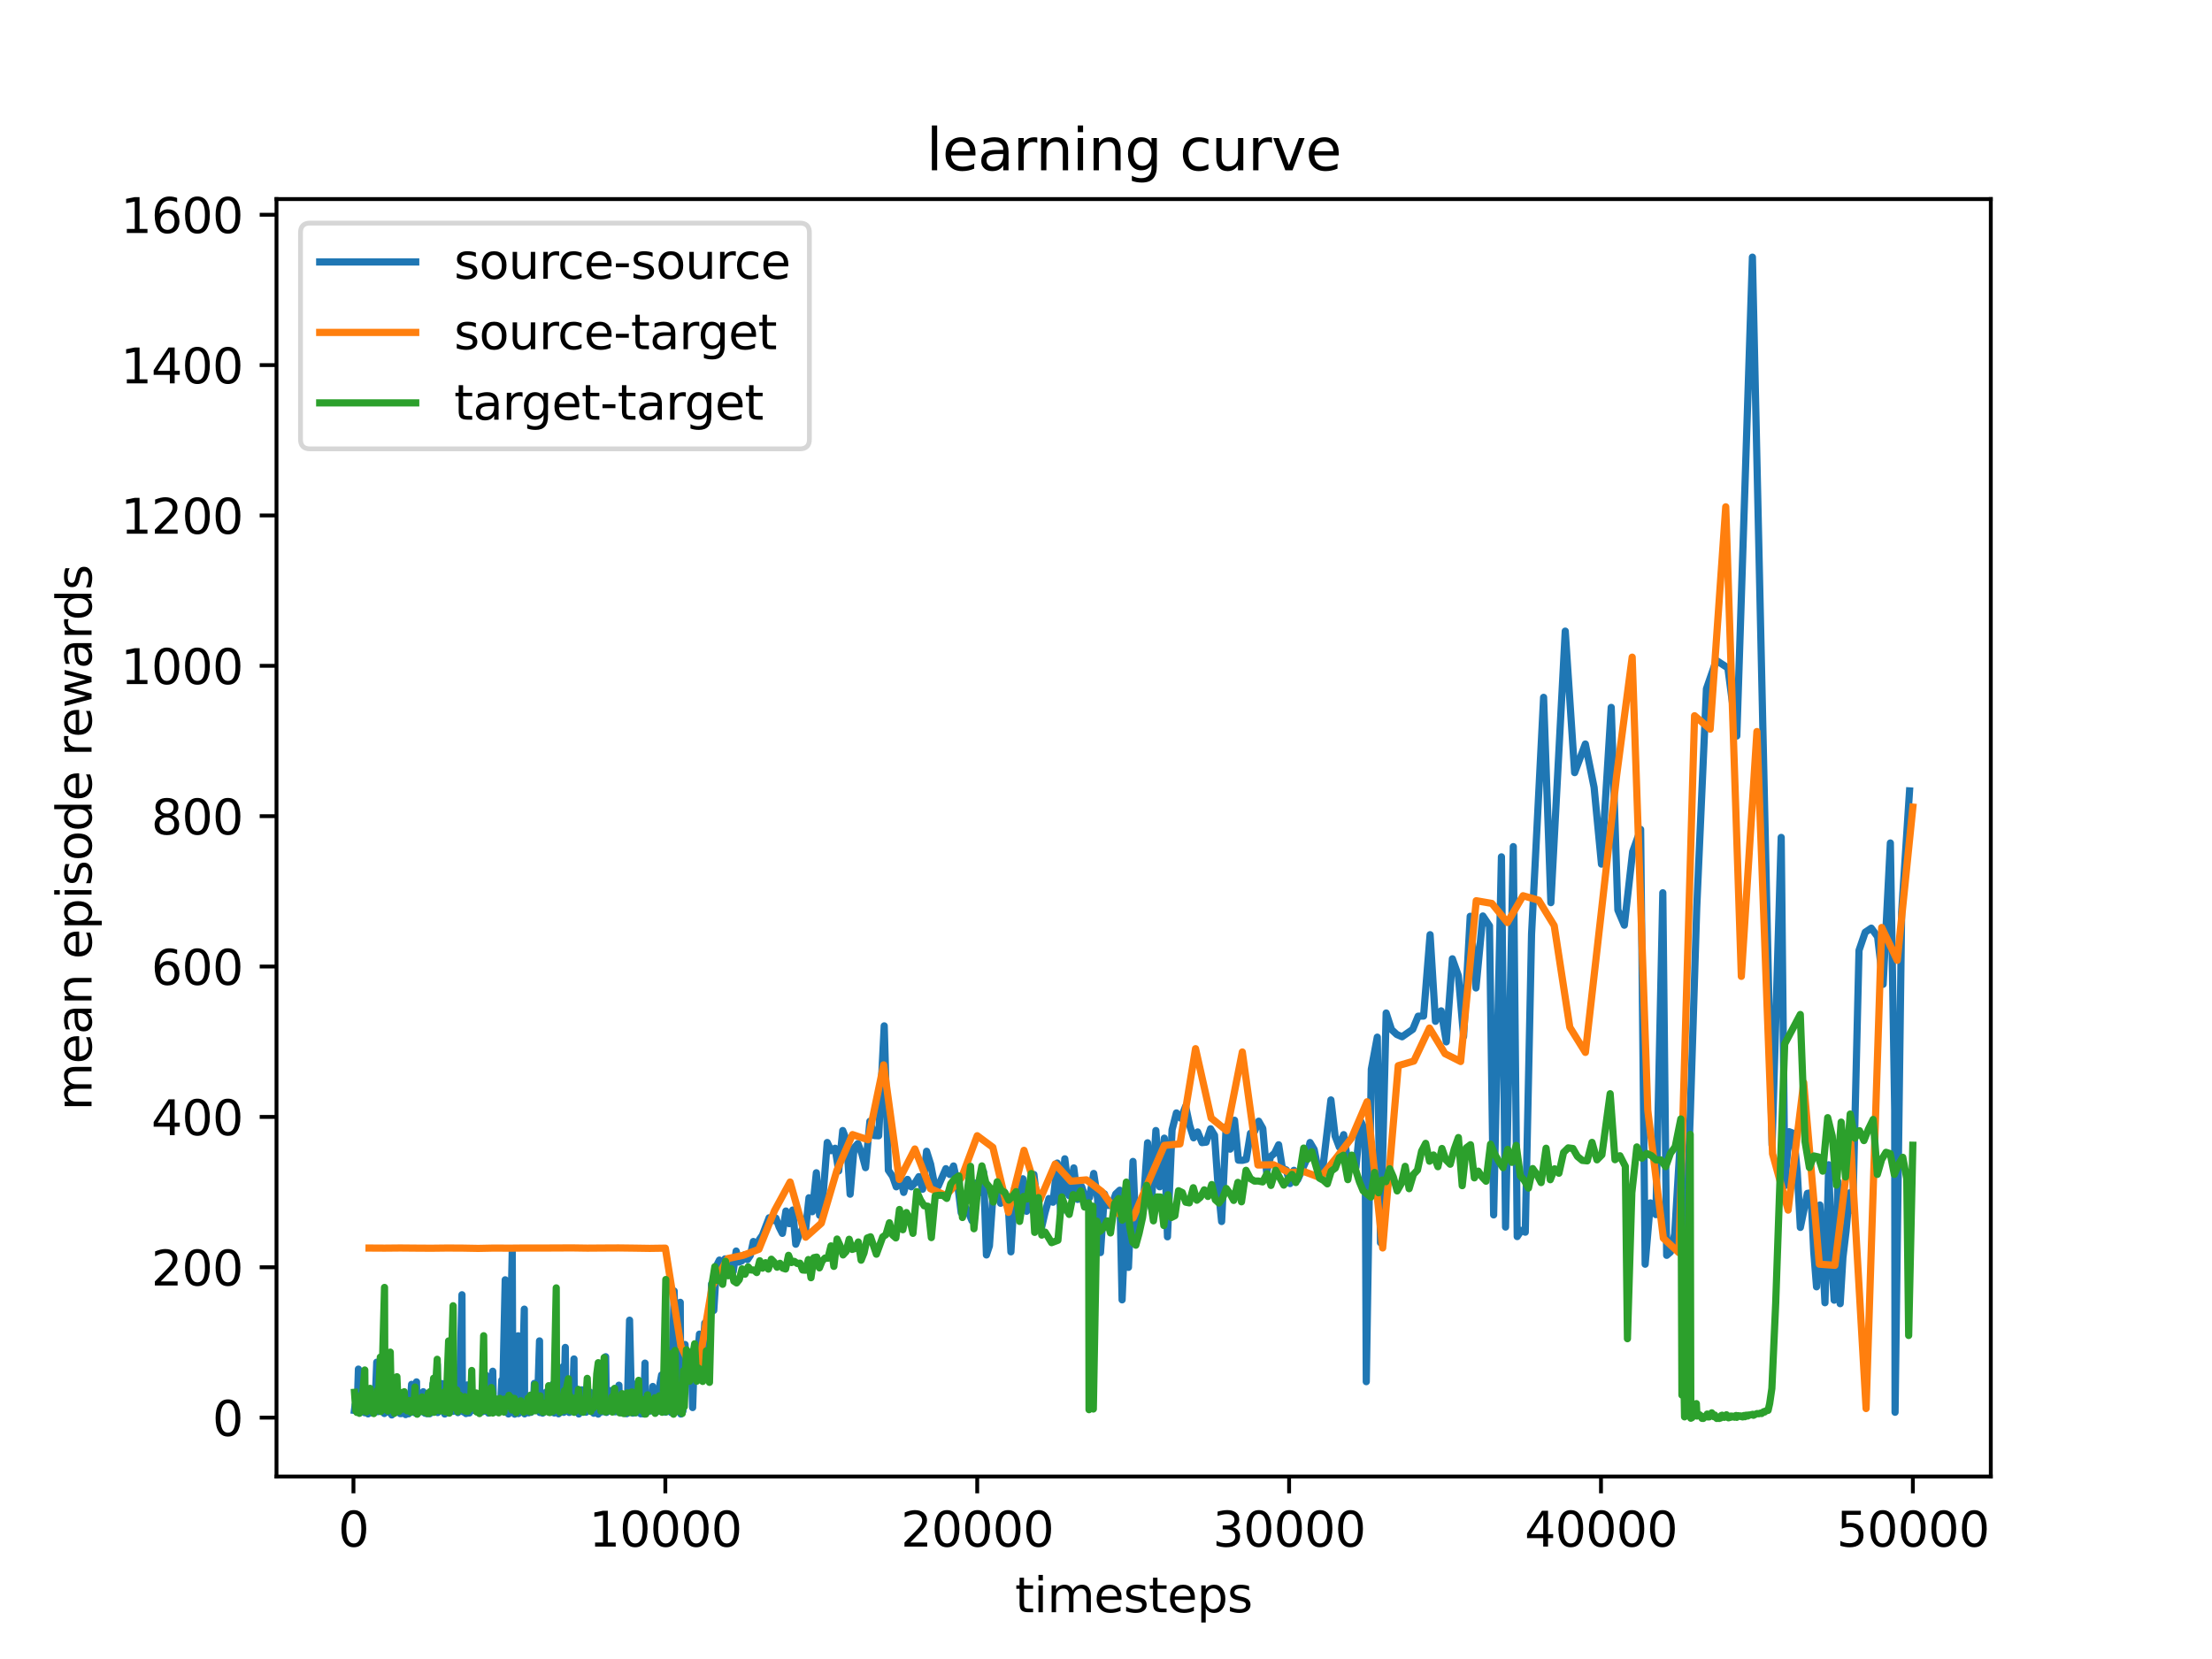 <?xml version="1.0" encoding="utf-8" standalone="no"?>
<!DOCTYPE svg PUBLIC "-//W3C//DTD SVG 1.1//EN"
  "http://www.w3.org/Graphics/SVG/1.1/DTD/svg11.dtd">
<svg xmlns:xlink="http://www.w3.org/1999/xlink" width="460.8pt" height="345.6pt" viewBox="0 0 460.8 345.6" xmlns="http://www.w3.org/2000/svg" version="1.1">
 <defs>
  <style type="text/css">*{stroke-linejoin: round; stroke-linecap: butt}</style>
 </defs>
 <g id="figure_1">
  <g id="patch_1">
   <path d="M 0 345.6 
L 460.8 345.6 
L 460.8 0 
L 0 0 
z
" style="fill: #ffffff"/>
  </g>
  <g id="axes_1">
   <g id="patch_2">
    <path d="M 57.6 307.584 
L 414.72 307.584 
L 414.72 41.472 
L 57.6 41.472 
z
" style="fill: #ffffff"/>
   </g>
   <g id="matplotlib.axis_1">
    <g id="xtick_1">
     <g id="line2d_1">
      <defs>
       <path id="m1be37e1bcd" d="M 0 0 
L 0 3.5 
" style="stroke: #000000; stroke-width: 0.8"/>
      </defs>
      <g>
       <use xlink:href="#m1be37e1bcd" x="73.631" y="307.584" style="stroke: #000000; stroke-width: 0.8"/>
      </g>
     </g>
     <g id="text_1">
      <!-- 0 -->
      <g transform="translate(70.45 322.182) scale(0.1 -0.1)">
       <defs>
        <path id="DejaVuSans-30" d="M 2034 4250 
Q 1547 4250 1301 3770 
Q 1056 3291 1056 2328 
Q 1056 1369 1301 889 
Q 1547 409 2034 409 
Q 2525 409 2770 889 
Q 3016 1369 3016 2328 
Q 3016 3291 2770 3770 
Q 2525 4250 2034 4250 
z
M 2034 4750 
Q 2819 4750 3233 4129 
Q 3647 3509 3647 2328 
Q 3647 1150 3233 529 
Q 2819 -91 2034 -91 
Q 1250 -91 836 529 
Q 422 1150 422 2328 
Q 422 3509 836 4129 
Q 1250 4750 2034 4750 
z
" transform="scale(0.016)"/>
       </defs>
       <use xlink:href="#DejaVuSans-30"/>
      </g>
     </g>
    </g>
    <g id="xtick_2">
     <g id="line2d_2">
      <g>
       <use xlink:href="#m1be37e1bcd" x="138.603" y="307.584" style="stroke: #000000; stroke-width: 0.8"/>
      </g>
     </g>
     <g id="text_2">
      <!-- 10000 -->
      <g transform="translate(122.696 322.182) scale(0.1 -0.1)">
       <defs>
        <path id="DejaVuSans-31" d="M 794 531 
L 1825 531 
L 1825 4091 
L 703 3866 
L 703 4441 
L 1819 4666 
L 2450 4666 
L 2450 531 
L 3481 531 
L 3481 0 
L 794 0 
L 794 531 
z
" transform="scale(0.016)"/>
       </defs>
       <use xlink:href="#DejaVuSans-31"/>
       <use xlink:href="#DejaVuSans-30" x="63.623"/>
       <use xlink:href="#DejaVuSans-30" x="127.246"/>
       <use xlink:href="#DejaVuSans-30" x="190.869"/>
       <use xlink:href="#DejaVuSans-30" x="254.492"/>
      </g>
     </g>
    </g>
    <g id="xtick_3">
     <g id="line2d_3">
      <g>
       <use xlink:href="#m1be37e1bcd" x="203.574" y="307.584" style="stroke: #000000; stroke-width: 0.8"/>
      </g>
     </g>
     <g id="text_3">
      <!-- 20000 -->
      <g transform="translate(187.667 322.182) scale(0.1 -0.1)">
       <defs>
        <path id="DejaVuSans-32" d="M 1228 531 
L 3431 531 
L 3431 0 
L 469 0 
L 469 531 
Q 828 903 1448 1529 
Q 2069 2156 2228 2338 
Q 2531 2678 2651 2914 
Q 2772 3150 2772 3378 
Q 2772 3750 2511 3984 
Q 2250 4219 1831 4219 
Q 1534 4219 1204 4116 
Q 875 4013 500 3803 
L 500 4441 
Q 881 4594 1212 4672 
Q 1544 4750 1819 4750 
Q 2544 4750 2975 4387 
Q 3406 4025 3406 3419 
Q 3406 3131 3298 2873 
Q 3191 2616 2906 2266 
Q 2828 2175 2409 1742 
Q 1991 1309 1228 531 
z
" transform="scale(0.016)"/>
       </defs>
       <use xlink:href="#DejaVuSans-32"/>
       <use xlink:href="#DejaVuSans-30" x="63.623"/>
       <use xlink:href="#DejaVuSans-30" x="127.246"/>
       <use xlink:href="#DejaVuSans-30" x="190.869"/>
       <use xlink:href="#DejaVuSans-30" x="254.492"/>
      </g>
     </g>
    </g>
    <g id="xtick_4">
     <g id="line2d_4">
      <g>
       <use xlink:href="#m1be37e1bcd" x="268.545" y="307.584" style="stroke: #000000; stroke-width: 0.8"/>
      </g>
     </g>
     <g id="text_4">
      <!-- 30000 -->
      <g transform="translate(252.639 322.182) scale(0.1 -0.1)">
       <defs>
        <path id="DejaVuSans-33" d="M 2597 2516 
Q 3050 2419 3304 2112 
Q 3559 1806 3559 1356 
Q 3559 666 3084 287 
Q 2609 -91 1734 -91 
Q 1441 -91 1130 -33 
Q 819 25 488 141 
L 488 750 
Q 750 597 1062 519 
Q 1375 441 1716 441 
Q 2309 441 2620 675 
Q 2931 909 2931 1356 
Q 2931 1769 2642 2001 
Q 2353 2234 1838 2234 
L 1294 2234 
L 1294 2753 
L 1863 2753 
Q 2328 2753 2575 2939 
Q 2822 3125 2822 3475 
Q 2822 3834 2567 4026 
Q 2313 4219 1838 4219 
Q 1578 4219 1281 4162 
Q 984 4106 628 3988 
L 628 4550 
Q 988 4650 1302 4700 
Q 1616 4750 1894 4750 
Q 2613 4750 3031 4423 
Q 3450 4097 3450 3541 
Q 3450 3153 3228 2886 
Q 3006 2619 2597 2516 
z
" transform="scale(0.016)"/>
       </defs>
       <use xlink:href="#DejaVuSans-33"/>
       <use xlink:href="#DejaVuSans-30" x="63.623"/>
       <use xlink:href="#DejaVuSans-30" x="127.246"/>
       <use xlink:href="#DejaVuSans-30" x="190.869"/>
       <use xlink:href="#DejaVuSans-30" x="254.492"/>
      </g>
     </g>
    </g>
    <g id="xtick_5">
     <g id="line2d_5">
      <g>
       <use xlink:href="#m1be37e1bcd" x="333.516" y="307.584" style="stroke: #000000; stroke-width: 0.8"/>
      </g>
     </g>
     <g id="text_5">
      <!-- 40000 -->
      <g transform="translate(317.61 322.182) scale(0.1 -0.1)">
       <defs>
        <path id="DejaVuSans-34" d="M 2419 4116 
L 825 1625 
L 2419 1625 
L 2419 4116 
z
M 2253 4666 
L 3047 4666 
L 3047 1625 
L 3713 1625 
L 3713 1100 
L 3047 1100 
L 3047 0 
L 2419 0 
L 2419 1100 
L 313 1100 
L 313 1709 
L 2253 4666 
z
" transform="scale(0.016)"/>
       </defs>
       <use xlink:href="#DejaVuSans-34"/>
       <use xlink:href="#DejaVuSans-30" x="63.623"/>
       <use xlink:href="#DejaVuSans-30" x="127.246"/>
       <use xlink:href="#DejaVuSans-30" x="190.869"/>
       <use xlink:href="#DejaVuSans-30" x="254.492"/>
      </g>
     </g>
    </g>
    <g id="xtick_6">
     <g id="line2d_6">
      <g>
       <use xlink:href="#m1be37e1bcd" x="398.487" y="307.584" style="stroke: #000000; stroke-width: 0.8"/>
      </g>
     </g>
     <g id="text_6">
      <!-- 50000 -->
      <g transform="translate(382.581 322.182) scale(0.1 -0.1)">
       <defs>
        <path id="DejaVuSans-35" d="M 691 4666 
L 3169 4666 
L 3169 4134 
L 1269 4134 
L 1269 2991 
Q 1406 3038 1543 3061 
Q 1681 3084 1819 3084 
Q 2600 3084 3056 2656 
Q 3513 2228 3513 1497 
Q 3513 744 3044 326 
Q 2575 -91 1722 -91 
Q 1428 -91 1123 -41 
Q 819 9 494 109 
L 494 744 
Q 775 591 1075 516 
Q 1375 441 1709 441 
Q 2250 441 2565 725 
Q 2881 1009 2881 1497 
Q 2881 1984 2565 2268 
Q 2250 2553 1709 2553 
Q 1456 2553 1204 2497 
Q 953 2441 691 2322 
L 691 4666 
z
" transform="scale(0.016)"/>
       </defs>
       <use xlink:href="#DejaVuSans-35"/>
       <use xlink:href="#DejaVuSans-30" x="63.623"/>
       <use xlink:href="#DejaVuSans-30" x="127.246"/>
       <use xlink:href="#DejaVuSans-30" x="190.869"/>
       <use xlink:href="#DejaVuSans-30" x="254.492"/>
      </g>
     </g>
    </g>
    <g id="text_7">
     <!-- timesteps -->
     <g transform="translate(211.444 335.861) scale(0.1 -0.1)">
      <defs>
       <path id="DejaVuSans-74" d="M 1172 4494 
L 1172 3500 
L 2356 3500 
L 2356 3053 
L 1172 3053 
L 1172 1153 
Q 1172 725 1289 603 
Q 1406 481 1766 481 
L 2356 481 
L 2356 0 
L 1766 0 
Q 1100 0 847 248 
Q 594 497 594 1153 
L 594 3053 
L 172 3053 
L 172 3500 
L 594 3500 
L 594 4494 
L 1172 4494 
z
" transform="scale(0.016)"/>
       <path id="DejaVuSans-69" d="M 603 3500 
L 1178 3500 
L 1178 0 
L 603 0 
L 603 3500 
z
M 603 4863 
L 1178 4863 
L 1178 4134 
L 603 4134 
L 603 4863 
z
" transform="scale(0.016)"/>
       <path id="DejaVuSans-6d" d="M 3328 2828 
Q 3544 3216 3844 3400 
Q 4144 3584 4550 3584 
Q 5097 3584 5394 3201 
Q 5691 2819 5691 2113 
L 5691 0 
L 5113 0 
L 5113 2094 
Q 5113 2597 4934 2840 
Q 4756 3084 4391 3084 
Q 3944 3084 3684 2787 
Q 3425 2491 3425 1978 
L 3425 0 
L 2847 0 
L 2847 2094 
Q 2847 2600 2669 2842 
Q 2491 3084 2119 3084 
Q 1678 3084 1418 2786 
Q 1159 2488 1159 1978 
L 1159 0 
L 581 0 
L 581 3500 
L 1159 3500 
L 1159 2956 
Q 1356 3278 1631 3431 
Q 1906 3584 2284 3584 
Q 2666 3584 2933 3390 
Q 3200 3197 3328 2828 
z
" transform="scale(0.016)"/>
       <path id="DejaVuSans-65" d="M 3597 1894 
L 3597 1613 
L 953 1613 
Q 991 1019 1311 708 
Q 1631 397 2203 397 
Q 2534 397 2845 478 
Q 3156 559 3463 722 
L 3463 178 
Q 3153 47 2828 -22 
Q 2503 -91 2169 -91 
Q 1331 -91 842 396 
Q 353 884 353 1716 
Q 353 2575 817 3079 
Q 1281 3584 2069 3584 
Q 2775 3584 3186 3129 
Q 3597 2675 3597 1894 
z
M 3022 2063 
Q 3016 2534 2758 2815 
Q 2500 3097 2075 3097 
Q 1594 3097 1305 2825 
Q 1016 2553 972 2059 
L 3022 2063 
z
" transform="scale(0.016)"/>
       <path id="DejaVuSans-73" d="M 2834 3397 
L 2834 2853 
Q 2591 2978 2328 3040 
Q 2066 3103 1784 3103 
Q 1356 3103 1142 2972 
Q 928 2841 928 2578 
Q 928 2378 1081 2264 
Q 1234 2150 1697 2047 
L 1894 2003 
Q 2506 1872 2764 1633 
Q 3022 1394 3022 966 
Q 3022 478 2636 193 
Q 2250 -91 1575 -91 
Q 1294 -91 989 -36 
Q 684 19 347 128 
L 347 722 
Q 666 556 975 473 
Q 1284 391 1588 391 
Q 1994 391 2212 530 
Q 2431 669 2431 922 
Q 2431 1156 2273 1281 
Q 2116 1406 1581 1522 
L 1381 1569 
Q 847 1681 609 1914 
Q 372 2147 372 2553 
Q 372 3047 722 3315 
Q 1072 3584 1716 3584 
Q 2034 3584 2315 3537 
Q 2597 3491 2834 3397 
z
" transform="scale(0.016)"/>
       <path id="DejaVuSans-70" d="M 1159 525 
L 1159 -1331 
L 581 -1331 
L 581 3500 
L 1159 3500 
L 1159 2969 
Q 1341 3281 1617 3432 
Q 1894 3584 2278 3584 
Q 2916 3584 3314 3078 
Q 3713 2572 3713 1747 
Q 3713 922 3314 415 
Q 2916 -91 2278 -91 
Q 1894 -91 1617 61 
Q 1341 213 1159 525 
z
M 3116 1747 
Q 3116 2381 2855 2742 
Q 2594 3103 2138 3103 
Q 1681 3103 1420 2742 
Q 1159 2381 1159 1747 
Q 1159 1113 1420 752 
Q 1681 391 2138 391 
Q 2594 391 2855 752 
Q 3116 1113 3116 1747 
z
" transform="scale(0.016)"/>
      </defs>
      <use xlink:href="#DejaVuSans-74"/>
      <use xlink:href="#DejaVuSans-69" x="39.209"/>
      <use xlink:href="#DejaVuSans-6d" x="66.992"/>
      <use xlink:href="#DejaVuSans-65" x="164.404"/>
      <use xlink:href="#DejaVuSans-73" x="225.928"/>
      <use xlink:href="#DejaVuSans-74" x="278.027"/>
      <use xlink:href="#DejaVuSans-65" x="317.236"/>
      <use xlink:href="#DejaVuSans-70" x="378.76"/>
      <use xlink:href="#DejaVuSans-73" x="442.236"/>
     </g>
    </g>
   </g>
   <g id="matplotlib.axis_2">
    <g id="ytick_1">
     <g id="line2d_7">
      <defs>
       <path id="mc8a5401601" d="M 0 0 
L -3.5 0 
" style="stroke: #000000; stroke-width: 0.8"/>
      </defs>
      <g>
       <use xlink:href="#mc8a5401601" x="57.6" y="295.318" style="stroke: #000000; stroke-width: 0.8"/>
      </g>
     </g>
     <g id="text_8">
      <!-- 0 -->
      <g transform="translate(44.237 299.117) scale(0.1 -0.1)">
       <use xlink:href="#DejaVuSans-30"/>
      </g>
     </g>
    </g>
    <g id="ytick_2">
     <g id="line2d_8">
      <g>
       <use xlink:href="#mc8a5401601" x="57.6" y="263.995" style="stroke: #000000; stroke-width: 0.8"/>
      </g>
     </g>
     <g id="text_9">
      <!-- 200 -->
      <g transform="translate(31.512 267.794) scale(0.1 -0.1)">
       <use xlink:href="#DejaVuSans-32"/>
       <use xlink:href="#DejaVuSans-30" x="63.623"/>
       <use xlink:href="#DejaVuSans-30" x="127.246"/>
      </g>
     </g>
    </g>
    <g id="ytick_3">
     <g id="line2d_9">
      <g>
       <use xlink:href="#mc8a5401601" x="57.6" y="232.672" style="stroke: #000000; stroke-width: 0.8"/>
      </g>
     </g>
     <g id="text_10">
      <!-- 400 -->
      <g transform="translate(31.512 236.471) scale(0.1 -0.1)">
       <use xlink:href="#DejaVuSans-34"/>
       <use xlink:href="#DejaVuSans-30" x="63.623"/>
       <use xlink:href="#DejaVuSans-30" x="127.246"/>
      </g>
     </g>
    </g>
    <g id="ytick_4">
     <g id="line2d_10">
      <g>
       <use xlink:href="#mc8a5401601" x="57.6" y="201.349" style="stroke: #000000; stroke-width: 0.8"/>
      </g>
     </g>
     <g id="text_11">
      <!-- 600 -->
      <g transform="translate(31.512 205.148) scale(0.1 -0.1)">
       <defs>
        <path id="DejaVuSans-36" d="M 2113 2584 
Q 1688 2584 1439 2293 
Q 1191 2003 1191 1497 
Q 1191 994 1439 701 
Q 1688 409 2113 409 
Q 2538 409 2786 701 
Q 3034 994 3034 1497 
Q 3034 2003 2786 2293 
Q 2538 2584 2113 2584 
z
M 3366 4563 
L 3366 3988 
Q 3128 4100 2886 4159 
Q 2644 4219 2406 4219 
Q 1781 4219 1451 3797 
Q 1122 3375 1075 2522 
Q 1259 2794 1537 2939 
Q 1816 3084 2150 3084 
Q 2853 3084 3261 2657 
Q 3669 2231 3669 1497 
Q 3669 778 3244 343 
Q 2819 -91 2113 -91 
Q 1303 -91 875 529 
Q 447 1150 447 2328 
Q 447 3434 972 4092 
Q 1497 4750 2381 4750 
Q 2619 4750 2861 4703 
Q 3103 4656 3366 4563 
z
" transform="scale(0.016)"/>
       </defs>
       <use xlink:href="#DejaVuSans-36"/>
       <use xlink:href="#DejaVuSans-30" x="63.623"/>
       <use xlink:href="#DejaVuSans-30" x="127.246"/>
      </g>
     </g>
    </g>
    <g id="ytick_5">
     <g id="line2d_11">
      <g>
       <use xlink:href="#mc8a5401601" x="57.6" y="170.026" style="stroke: #000000; stroke-width: 0.8"/>
      </g>
     </g>
     <g id="text_12">
      <!-- 800 -->
      <g transform="translate(31.512 173.825) scale(0.1 -0.1)">
       <defs>
        <path id="DejaVuSans-38" d="M 2034 2216 
Q 1584 2216 1326 1975 
Q 1069 1734 1069 1313 
Q 1069 891 1326 650 
Q 1584 409 2034 409 
Q 2484 409 2743 651 
Q 3003 894 3003 1313 
Q 3003 1734 2745 1975 
Q 2488 2216 2034 2216 
z
M 1403 2484 
Q 997 2584 770 2862 
Q 544 3141 544 3541 
Q 544 4100 942 4425 
Q 1341 4750 2034 4750 
Q 2731 4750 3128 4425 
Q 3525 4100 3525 3541 
Q 3525 3141 3298 2862 
Q 3072 2584 2669 2484 
Q 3125 2378 3379 2068 
Q 3634 1759 3634 1313 
Q 3634 634 3220 271 
Q 2806 -91 2034 -91 
Q 1263 -91 848 271 
Q 434 634 434 1313 
Q 434 1759 690 2068 
Q 947 2378 1403 2484 
z
M 1172 3481 
Q 1172 3119 1398 2916 
Q 1625 2713 2034 2713 
Q 2441 2713 2670 2916 
Q 2900 3119 2900 3481 
Q 2900 3844 2670 4047 
Q 2441 4250 2034 4250 
Q 1625 4250 1398 4047 
Q 1172 3844 1172 3481 
z
" transform="scale(0.016)"/>
       </defs>
       <use xlink:href="#DejaVuSans-38"/>
       <use xlink:href="#DejaVuSans-30" x="63.623"/>
       <use xlink:href="#DejaVuSans-30" x="127.246"/>
      </g>
     </g>
    </g>
    <g id="ytick_6">
     <g id="line2d_12">
      <g>
       <use xlink:href="#mc8a5401601" x="57.6" y="138.703" style="stroke: #000000; stroke-width: 0.8"/>
      </g>
     </g>
     <g id="text_13">
      <!-- 1000 -->
      <g transform="translate(25.15 142.502) scale(0.1 -0.1)">
       <use xlink:href="#DejaVuSans-31"/>
       <use xlink:href="#DejaVuSans-30" x="63.623"/>
       <use xlink:href="#DejaVuSans-30" x="127.246"/>
       <use xlink:href="#DejaVuSans-30" x="190.869"/>
      </g>
     </g>
    </g>
    <g id="ytick_7">
     <g id="line2d_13">
      <g>
       <use xlink:href="#mc8a5401601" x="57.6" y="107.38" style="stroke: #000000; stroke-width: 0.8"/>
      </g>
     </g>
     <g id="text_14">
      <!-- 1200 -->
      <g transform="translate(25.15 111.179) scale(0.1 -0.1)">
       <use xlink:href="#DejaVuSans-31"/>
       <use xlink:href="#DejaVuSans-32" x="63.623"/>
       <use xlink:href="#DejaVuSans-30" x="127.246"/>
       <use xlink:href="#DejaVuSans-30" x="190.869"/>
      </g>
     </g>
    </g>
    <g id="ytick_8">
     <g id="line2d_14">
      <g>
       <use xlink:href="#mc8a5401601" x="57.6" y="76.057" style="stroke: #000000; stroke-width: 0.8"/>
      </g>
     </g>
     <g id="text_15">
      <!-- 1400 -->
      <g transform="translate(25.15 79.856) scale(0.1 -0.1)">
       <use xlink:href="#DejaVuSans-31"/>
       <use xlink:href="#DejaVuSans-34" x="63.623"/>
       <use xlink:href="#DejaVuSans-30" x="127.246"/>
       <use xlink:href="#DejaVuSans-30" x="190.869"/>
      </g>
     </g>
    </g>
    <g id="ytick_9">
     <g id="line2d_15">
      <g>
       <use xlink:href="#mc8a5401601" x="57.6" y="44.734" style="stroke: #000000; stroke-width: 0.8"/>
      </g>
     </g>
     <g id="text_16">
      <!-- 1600 -->
      <g transform="translate(25.15 48.534) scale(0.1 -0.1)">
       <use xlink:href="#DejaVuSans-31"/>
       <use xlink:href="#DejaVuSans-36" x="63.623"/>
       <use xlink:href="#DejaVuSans-30" x="127.246"/>
       <use xlink:href="#DejaVuSans-30" x="190.869"/>
      </g>
     </g>
    </g>
    <g id="text_17">
     <!-- mean episode rewards -->
     <g transform="translate(19.07 231.36) rotate(-90) scale(0.1 -0.1)">
      <defs>
       <path id="DejaVuSans-61" d="M 2194 1759 
Q 1497 1759 1228 1600 
Q 959 1441 959 1056 
Q 959 750 1161 570 
Q 1363 391 1709 391 
Q 2188 391 2477 730 
Q 2766 1069 2766 1631 
L 2766 1759 
L 2194 1759 
z
M 3341 1997 
L 3341 0 
L 2766 0 
L 2766 531 
Q 2569 213 2275 61 
Q 1981 -91 1556 -91 
Q 1019 -91 701 211 
Q 384 513 384 1019 
Q 384 1609 779 1909 
Q 1175 2209 1959 2209 
L 2766 2209 
L 2766 2266 
Q 2766 2663 2505 2880 
Q 2244 3097 1772 3097 
Q 1472 3097 1187 3025 
Q 903 2953 641 2809 
L 641 3341 
Q 956 3463 1253 3523 
Q 1550 3584 1831 3584 
Q 2591 3584 2966 3190 
Q 3341 2797 3341 1997 
z
" transform="scale(0.016)"/>
       <path id="DejaVuSans-6e" d="M 3513 2113 
L 3513 0 
L 2938 0 
L 2938 2094 
Q 2938 2591 2744 2837 
Q 2550 3084 2163 3084 
Q 1697 3084 1428 2787 
Q 1159 2491 1159 1978 
L 1159 0 
L 581 0 
L 581 3500 
L 1159 3500 
L 1159 2956 
Q 1366 3272 1645 3428 
Q 1925 3584 2291 3584 
Q 2894 3584 3203 3211 
Q 3513 2838 3513 2113 
z
" transform="scale(0.016)"/>
       <path id="DejaVuSans-20" transform="scale(0.016)"/>
       <path id="DejaVuSans-6f" d="M 1959 3097 
Q 1497 3097 1228 2736 
Q 959 2375 959 1747 
Q 959 1119 1226 758 
Q 1494 397 1959 397 
Q 2419 397 2687 759 
Q 2956 1122 2956 1747 
Q 2956 2369 2687 2733 
Q 2419 3097 1959 3097 
z
M 1959 3584 
Q 2709 3584 3137 3096 
Q 3566 2609 3566 1747 
Q 3566 888 3137 398 
Q 2709 -91 1959 -91 
Q 1206 -91 779 398 
Q 353 888 353 1747 
Q 353 2609 779 3096 
Q 1206 3584 1959 3584 
z
" transform="scale(0.016)"/>
       <path id="DejaVuSans-64" d="M 2906 2969 
L 2906 4863 
L 3481 4863 
L 3481 0 
L 2906 0 
L 2906 525 
Q 2725 213 2448 61 
Q 2172 -91 1784 -91 
Q 1150 -91 751 415 
Q 353 922 353 1747 
Q 353 2572 751 3078 
Q 1150 3584 1784 3584 
Q 2172 3584 2448 3432 
Q 2725 3281 2906 2969 
z
M 947 1747 
Q 947 1113 1208 752 
Q 1469 391 1925 391 
Q 2381 391 2643 752 
Q 2906 1113 2906 1747 
Q 2906 2381 2643 2742 
Q 2381 3103 1925 3103 
Q 1469 3103 1208 2742 
Q 947 2381 947 1747 
z
" transform="scale(0.016)"/>
       <path id="DejaVuSans-72" d="M 2631 2963 
Q 2534 3019 2420 3045 
Q 2306 3072 2169 3072 
Q 1681 3072 1420 2755 
Q 1159 2438 1159 1844 
L 1159 0 
L 581 0 
L 581 3500 
L 1159 3500 
L 1159 2956 
Q 1341 3275 1631 3429 
Q 1922 3584 2338 3584 
Q 2397 3584 2469 3576 
Q 2541 3569 2628 3553 
L 2631 2963 
z
" transform="scale(0.016)"/>
       <path id="DejaVuSans-77" d="M 269 3500 
L 844 3500 
L 1563 769 
L 2278 3500 
L 2956 3500 
L 3675 769 
L 4391 3500 
L 4966 3500 
L 4050 0 
L 3372 0 
L 2619 2869 
L 1863 0 
L 1184 0 
L 269 3500 
z
" transform="scale(0.016)"/>
      </defs>
      <use xlink:href="#DejaVuSans-6d"/>
      <use xlink:href="#DejaVuSans-65" x="97.412"/>
      <use xlink:href="#DejaVuSans-61" x="158.936"/>
      <use xlink:href="#DejaVuSans-6e" x="220.215"/>
      <use xlink:href="#DejaVuSans-20" x="283.594"/>
      <use xlink:href="#DejaVuSans-65" x="315.381"/>
      <use xlink:href="#DejaVuSans-70" x="376.904"/>
      <use xlink:href="#DejaVuSans-69" x="440.381"/>
      <use xlink:href="#DejaVuSans-73" x="468.164"/>
      <use xlink:href="#DejaVuSans-6f" x="520.264"/>
      <use xlink:href="#DejaVuSans-64" x="581.445"/>
      <use xlink:href="#DejaVuSans-65" x="644.922"/>
      <use xlink:href="#DejaVuSans-20" x="706.445"/>
      <use xlink:href="#DejaVuSans-72" x="738.232"/>
      <use xlink:href="#DejaVuSans-65" x="777.096"/>
      <use xlink:href="#DejaVuSans-77" x="838.619"/>
      <use xlink:href="#DejaVuSans-61" x="920.406"/>
      <use xlink:href="#DejaVuSans-72" x="981.686"/>
      <use xlink:href="#DejaVuSans-64" x="1021.049"/>
      <use xlink:href="#DejaVuSans-73" x="1084.525"/>
     </g>
    </g>
   </g>
   <g id="line2d_16">
    <path d="M 73.833 293.812 
L 73.982 292.619 
L 74.177 292.991 
L 74.294 292.903 
L 74.404 293.468 
L 74.664 285.211 
L 74.892 292.003 
L 75.106 289.064 
L 75.249 294.141 
L 75.321 294.006 
L 75.626 288.965 
L 75.743 292.733 
L 75.905 291.505 
L 75.99 294.303 
L 76.276 292.98 
L 76.445 293.711 
L 76.626 291.83 
L 76.678 294.538 
L 76.841 290.611 
L 76.938 293.625 
L 77.185 290.182 
L 77.257 294.323 
L 77.348 293.82 
L 77.432 293.674 
L 77.64 291.314 
L 77.802 291.861 
L 78.043 291.1 
L 78.192 291.149 
L 78.485 283.771 
L 78.712 294.074 
L 78.836 293.417 
L 78.998 293.971 
L 79.368 288.395 
L 79.602 293.997 
L 79.791 290.652 
L 79.908 294.035 
L 80.005 293.81 
L 80.063 294.457 
L 80.33 285.665 
L 80.44 294.033 
L 80.531 293.605 
L 80.642 293.758 
L 80.973 292.012 
L 81.038 294.166 
L 81.155 293.468 
L 81.22 294.331 
L 81.304 293.494 
L 81.467 293.528 
L 81.616 294.761 
L 81.818 290.863 
L 81.961 294.217 
L 82.097 294.052 
L 82.305 291.995 
L 82.526 292.152 
L 82.617 294.163 
L 82.714 294.008 
L 82.877 292.592 
L 83.091 294.059 
L 83.273 291.851 
L 83.37 294.484 
L 83.513 291.921 
L 83.578 294.485 
L 83.773 291.761 
L 83.871 294.071 
L 83.955 293.411 
L 84.209 293.872 
L 84.306 293.157 
L 84.501 294.687 
L 84.637 293.006 
L 84.858 293.849 
L 85.001 293.15 
L 85.125 294.519 
L 85.268 294.218 
L 85.443 292.657 
L 85.742 288.386 
L 85.833 293.974 
L 86.073 292.649 
L 86.158 293.691 
L 86.346 290.384 
L 86.405 294.302 
L 86.768 287.872 
L 86.859 294.516 
L 87.425 293.182 
L 87.607 294.096 
L 87.782 292.802 
L 87.873 293.753 
L 88.172 289.925 
L 88.536 294.404 
L 88.601 294.419 
L 88.848 292.121 
L 88.952 294.495 
L 89.12 293.522 
L 89.198 293.802 
L 89.471 291.773 
L 89.53 294.502 
L 89.751 289.854 
L 89.861 293.925 
L 90.192 288.259 
L 90.322 292.501 
L 90.504 289.454 
L 90.712 292.822 
L 90.836 292.628 
L 91.089 284.241 
L 91.18 294.265 
L 91.323 292.766 
L 91.446 292.655 
L 91.609 291.566 
L 91.823 293.672 
L 92.07 288.22 
L 92.239 293.195 
L 92.401 291.782 
L 92.648 294.565 
L 92.999 293.462 
L 93.188 292.446 
L 93.253 294.128 
L 93.37 293.543 
L 93.694 293.071 
L 93.824 292.181 
L 93.974 292.398 
L 94.13 292.857 
L 94.312 289.513 
L 94.403 294.011 
L 94.773 289.201 
L 94.864 293.769 
L 95.026 293.73 
L 95.293 293.073 
L 95.39 294.274 
L 95.527 293.011 
L 95.663 292.972 
L 96.235 269.721 
L 96.332 293.651 
L 96.482 293.362 
L 96.553 294.148 
L 96.69 292.551 
L 96.891 291.845 
L 97.06 294.468 
L 97.131 294.161 
L 97.346 288.511 
L 97.424 294.384 
L 97.547 294.175 
L 97.723 293.429 
L 97.781 294.349 
L 97.976 292.178 
L 98.112 293.114 
L 98.294 290.707 
L 98.463 290.706 
L 98.671 293.805 
L 98.795 293.75 
L 98.957 291.018 
L 99.133 291.905 
L 99.301 291.588 
L 99.503 294.112 
L 99.574 293.998 
L 99.691 292.631 
L 99.854 294.227 
L 100.12 292.093 
L 100.451 294.112 
L 100.835 293.413 
L 100.939 292.751 
L 101.231 286.47 
L 101.316 294.025 
L 101.556 289.826 
L 101.757 294.373 
L 101.933 291.907 
L 102.03 293.903 
L 102.258 292.557 
L 102.329 293.965 
L 102.647 285.653 
L 102.81 293.726 
L 102.907 293.313 
L 102.966 294.19 
L 103.057 293.786 
L 103.232 292.492 
L 103.356 293.182 
L 103.512 292.209 
L 103.583 293.97 
L 103.706 292.435 
L 103.791 293.743 
L 103.992 293.114 
L 104.122 291.945 
L 104.285 292.906 
L 104.538 287.512 
L 104.649 293.356 
L 105.246 266.605 
L 105.448 294.181 
L 105.532 293.837 
L 105.838 292.342 
L 105.922 294.554 
L 106.019 293.631 
L 106.708 260.76 
L 106.838 294.209 
L 106.962 293.345 
L 107.059 293.477 
L 107.169 293.198 
L 107.221 294.594 
L 107.345 293.448 
L 107.494 294.316 
L 107.936 278.271 
L 107.988 294.474 
L 108.105 293.103 
L 108.248 293.331 
L 108.449 290.56 
L 108.514 294.094 
L 108.683 292.258 
L 109.223 272.717 
L 109.288 294.535 
L 109.424 291.72 
L 109.534 294.324 
L 109.788 291.129 
L 109.918 293.41 
L 110.093 291.978 
L 110.152 294.32 
L 110.236 293.918 
L 110.347 294.019 
L 110.554 293.716 
L 110.626 294.215 
L 110.762 291.933 
L 110.957 292.036 
L 111.074 293.639 
L 111.321 288.182 
L 111.412 293.258 
L 111.665 290.848 
L 111.776 293.136 
L 112.036 290.406 
L 112.393 279.333 
L 112.458 294.254 
L 112.556 293.685 
L 112.627 293.962 
L 112.705 293.728 
L 112.887 291.908 
L 113.036 294.383 
L 113.173 291.637 
L 113.303 293.422 
L 113.439 292.924 
L 113.595 293.837 
L 113.771 290.006 
L 113.9 292.905 
L 114.037 293.208 
L 114.199 291.882 
L 114.303 294.178 
L 114.674 291.931 
L 114.771 293.363 
L 114.901 292.936 
L 114.979 294.202 
L 115.219 288.314 
L 115.382 294.279 
L 115.466 294.352 
L 115.583 294.123 
L 115.824 292.344 
L 115.902 293.713 
L 116.077 291.54 
L 116.272 292.341 
L 116.363 294.522 
L 116.701 294.157 
L 116.798 292.689 
L 116.902 293.858 
L 117.013 293.71 
L 117.357 284.619 
L 117.435 294.217 
L 117.76 280.694 
L 117.883 293.822 
L 118.052 292.729 
L 118.163 293.733 
L 118.357 291.988 
L 118.481 292.718 
L 118.585 294.243 
L 119.046 292.701 
L 119.215 293.986 
L 119.572 283.094 
L 119.644 294.187 
L 119.943 289.196 
L 120.138 293.355 
L 120.255 292.856 
L 120.391 292.803 
L 120.579 294.559 
L 120.709 291.815 
L 120.878 294.091 
L 121.19 289.524 
L 121.431 289.818 
L 121.502 293.996 
L 121.729 292.262 
L 121.827 293.89 
L 121.918 293.53 
L 122.08 294.186 
L 122.165 293.753 
L 122.314 291.407 
L 122.568 293.218 
L 122.711 292.421 
L 122.918 290.012 
L 123.094 293.915 
L 123.256 293.453 
L 123.438 293.977 
L 123.607 293.104 
L 123.685 294.408 
L 123.809 293.141 
L 123.952 292.831 
L 124.055 293.531 
L 124.185 293.552 
L 124.471 290.001 
L 124.621 294.584 
L 124.816 290.591 
L 124.926 294.055 
L 125.114 289.916 
L 125.186 294.149 
L 125.29 293.6 
L 125.478 294.1 
L 125.621 293.208 
L 125.719 293.945 
L 126.167 282.632 
L 126.342 294.234 
L 126.531 289.446 
L 126.992 293.476 
L 127.129 292.402 
L 127.226 293.547 
L 127.642 289.576 
L 127.817 289.884 
L 128.025 289.896 
L 128.168 294.108 
L 128.253 293.953 
L 128.422 293.286 
L 128.727 289.534 
L 128.935 288.564 
L 129.078 294.109 
L 129.175 293.257 
L 129.325 294.286 
L 129.474 293.437 
L 129.604 293.677 
L 129.792 291.459 
L 130.007 294.391 
L 130.117 292.86 
L 130.215 294.432 
L 130.345 292.905 
L 130.566 294.495 
L 130.67 293.549 
L 131.15 275.017 
L 131.553 292.257 
L 131.839 294.383 
L 132.222 288.329 
L 132.424 294.294 
L 132.625 289.057 
L 132.833 293.434 
L 132.995 290.836 
L 133.158 294.32 
L 133.327 292.373 
L 133.489 294.523 
L 133.847 288.197 
L 133.918 294.528 
L 134.081 294.465 
L 134.366 283.963 
L 134.47 293.564 
L 134.763 293.789 
L 134.867 293.234 
L 135.023 291.715 
L 135.159 291.549 
L 135.263 293.988 
L 135.607 290.515 
L 135.757 292.7 
L 135.984 288.827 
L 136.173 293.966 
L 136.277 293.821 
L 136.348 293.933 
L 136.543 291.505 
L 136.744 294.075 
L 136.822 293.885 
L 136.965 294.033 
L 137.115 291.077 
L 137.245 293.449 
L 137.492 288.218 
L 137.823 286.432 
L 137.927 293.988 
L 138.07 291.105 
L 138.33 289.809 
L 138.564 289.513 
L 138.622 294.177 
L 138.791 293.553 
L 138.908 292.511 
L 139.044 293.689 
L 139.382 281.385 
L 139.629 293.76 
L 139.765 294.224 
L 140.441 268.944 
L 140.896 290.806 
L 141.708 271.297 
L 141.832 294.566 
L 142.091 284.969 
L 142.267 293.924 
L 142.709 280.082 
L 142.982 284.415 
L 143.274 284.333 
L 143.677 281.639 
L 144.002 283.083 
L 144.287 293.223 
L 144.469 287.728 
L 144.71 285.145 
L 144.931 286.162 
L 145.236 283.479 
L 145.71 277.919 
L 145.938 285.725 
L 146.133 287.284 
L 146.821 275.611 
L 147.361 285.035 
L 147.724 279.285 
L 148.238 267.453 
L 148.693 272.987 
L 149.277 263.669 
L 149.869 262.498 
L 150.44 263.651 
L 151.031 262.244 
L 151.616 262.378 
L 152.188 262.864 
L 152.74 264.88 
L 153.357 260.614 
L 153.936 262.916 
L 154.527 262.668 
L 155.125 261.386 
L 155.709 262.408 
L 156.301 261.541 
L 156.937 258.625 
L 157.542 260.086 
L 158.178 258.248 
L 158.822 257.324 
L 160.212 253.693 
L 160.933 254.284 
L 161.635 253.754 
L 162.31 255.616 
L 162.98 256.935 
L 163.72 252.278 
L 164.416 254.911 
L 165.143 252.068 
L 165.773 259.193 
L 166.443 257.402 
L 167.118 256.07 
L 167.768 256.694 
L 168.528 249.512 
L 169.223 252.418 
L 170.062 244.309 
L 170.737 253.166 
L 171.452 249.17 
L 172.329 238 
L 173.128 239.703 
L 173.966 239.201 
L 174.713 243.925 
L 175.558 235.513 
L 176.37 237.643 
L 177.098 248.771 
L 177.917 239.117 
L 178.722 238.222 
L 179.521 240.319 
L 180.308 243.241 
L 181.211 233.583 
L 182.14 236.56 
L 183.043 236.607 
L 184.199 213.706 
L 185.063 243.788 
L 185.941 245.052 
L 186.707 247.235 
L 187.48 245.066 
L 188.253 248.398 
L 189.04 245.689 
L 189.839 247.233 
L 190.612 246.43 
L 191.418 245.115 
L 192.191 247.741 
L 193.022 239.829 
L 193.867 242.524 
L 194.673 246.735 
L 195.452 247.096 
L 197.044 243.455 
L 197.843 244.662 
L 198.636 242.891 
L 199.507 246.817 
L 200.234 252.644 
L 200.968 251.234 
L 201.716 252.464 
L 202.482 254.306 
L 203.314 246.454 
L 204.1 248.444 
L 204.88 244.101 
L 205.49 261.432 
L 206.114 259.546 
L 206.92 247.988 
L 207.699 248.421 
L 208.44 250.663 
L 209.194 248.323 
L 209.96 249.688 
L 210.591 260.783 
L 211.396 247.487 
L 212.221 248.799 
L 213.085 245.561 
L 213.852 252.332 
L 214.606 247.978 
L 215.385 244.664 
L 216.152 251.353 
L 216.873 256.179 
L 217.679 252.687 
L 218.517 249.678 
L 219.368 250.446 
L 220.245 242.285 
L 220.953 252.533 
L 221.818 241.401 
L 222.721 249.068 
L 223.689 243.297 
L 224.494 249.858 
L 225.333 247.204 
L 226.138 249.668 
L 226.957 249.474 
L 227.84 244.454 
L 228.64 249.632 
L 229.25 260.935 
L 230.075 248.714 
L 230.829 251.111 
L 231.615 251.088 
L 232.427 248.733 
L 233.266 247.943 
L 233.753 270.782 
L 234.526 251.817 
L 235.078 264.017 
L 236.02 241.947 
L 236.683 257.712 
L 237.443 251.553 
L 238.236 249.775 
L 239.061 238.059 
L 239.821 251.517 
L 240.789 235.51 
L 241.582 247.231 
L 242.55 237.098 
L 243.206 257.652 
L 244.161 235.362 
L 245.071 231.841 
L 246.019 232.963 
L 246.987 230.467 
L 247.832 234.454 
L 248.644 237.026 
L 249.489 235.805 
L 250.398 238.029 
L 251.263 237.937 
L 252.179 235.145 
L 253.004 236.489 
L 253.764 247.264 
L 254.485 254.463 
L 255.434 234.671 
L 256.265 239.39 
L 257.175 233.364 
L 257.987 241.684 
L 258.806 241.724 
L 259.605 241.524 
L 260.488 236.096 
L 261.34 235.709 
L 262.204 233.569 
L 263.061 235.075 
L 263.86 244.176 
L 264.686 240.943 
L 265.511 240.243 
L 266.362 238.477 
L 267.135 243.347 
L 267.954 243.716 
L 268.74 246.558 
L 269.552 243.801 
L 270.338 245.763 
L 272.001 241.993 
L 272.898 238.004 
L 273.769 239.471 
L 274.6 243.702 
L 275.406 244.703 
L 277.251 229.135 
L 278.128 236.658 
L 279.005 238.965 
L 279.908 236.367 
L 280.753 241.933 
L 281.604 242.258 
L 282.468 243.184 
L 283.423 233.493 
L 284.378 235.459 
L 284.619 287.827 
L 285.671 222.742 
L 286.912 216.055 
L 287.588 258.885 
L 288.764 211.028 
L 289.875 214.479 
L 290.979 215.503 
L 292.077 215.979 
L 294.293 214.436 
L 295.43 211.689 
L 296.554 211.668 
L 297.912 194.713 
L 299.036 212.763 
L 300.218 210.577 
L 301.29 217.041 
L 302.557 199.737 
L 303.805 203.264 
L 304.89 215.925 
L 306.274 190.876 
L 307.469 205.812 
L 308.905 190.812 
L 310.289 192.875 
L 311.153 253.089 
L 312.777 178.495 
L 313.635 255.619 
L 315.246 176.364 
L 316.065 257.603 
L 316.922 256.308 
L 317.741 256.689 
L 319.053 194.564 
L 321.561 145.268 
L 323.075 188.044 
L 326.07 131.474 
L 328.026 160.953 
L 330.255 154.991 
L 332.08 164.028 
L 333.614 180.013 
L 335.647 147.362 
L 337.031 189.572 
L 338.376 192.735 
L 340.111 177.418 
L 341.774 172.777 
L 342.716 263.358 
L 343.801 250.586 
L 344.951 253.028 
L 346.393 185.979 
L 347.199 261.509 
L 347.985 260.83 
L 348.869 257.05 
L 350.129 236.161 
L 350.746 270.555 
L 352.104 232.352 
L 353.462 189.082 
L 355.483 143.492 
L 357.536 137.57 
L 359.946 139.144 
L 361.811 153.323 
L 365.06 53.568 
L 369.159 238.548 
L 371.056 174.446 
L 371.817 246.993 
L 372.694 235.753 
L 373.629 236.108 
L 374.402 244.125 
L 375.046 255.695 
L 376.508 248.6 
L 377.248 248.488 
L 377.833 260.721 
L 378.418 268.068 
L 379.113 251.021 
L 380.172 271.382 
L 380.958 242.641 
L 381.588 262.876 
L 382.095 270.851 
L 382.894 246.174 
L 383.342 271.58 
L 383.914 261.968 
L 384.564 256.494 
L 385.285 248.498 
L 385.967 252.196 
L 387.267 197.98 
L 388.56 194.199 
L 389.827 193.35 
L 391.139 195.143 
L 392.289 205.052 
L 393.796 175.607 
L 394.699 231.186 
L 394.777 294.199 
L 396.148 189.991 
L 397.792 164.758 
L 397.792 164.758 
" clip-path="url(#pae4e5d00f3)" style="fill: none; stroke: #1f77b4; stroke-width: 1.5; stroke-linecap: square"/>
   </g>
   <g id="line2d_17">
    <path d="M 76.88 259.991 
L 80.128 260.01 
L 83.377 259.979 
L 86.626 260.008 
L 89.874 260.028 
L 93.123 259.989 
L 96.371 260.005 
L 99.62 260.064 
L 102.868 259.997 
L 106.117 260.015 
L 109.365 259.986 
L 112.614 259.992 
L 115.863 259.978 
L 119.111 259.962 
L 122.36 260.01 
L 125.608 259.986 
L 128.857 259.97 
L 132.105 260.01 
L 135.354 260.06 
L 138.603 260.012 
L 141.851 280.393 
L 145.1 287.32 
L 148.348 268 
L 151.597 262.182 
L 154.845 261.499 
L 158.094 260.247 
L 161.342 252.223 
L 164.591 246.237 
L 167.84 257.728 
L 171.088 254.825 
L 174.337 243.817 
L 177.585 236.358 
L 180.834 237.434 
L 184.082 221.833 
L 187.331 245.703 
L 190.579 239.352 
L 193.828 247.632 
L 197.077 249.04 
L 200.325 245.3 
L 203.574 236.592 
L 206.822 239.003 
L 210.071 252.55 
L 213.319 239.636 
L 216.568 250.068 
L 219.816 242.48 
L 223.065 246.069 
L 226.314 245.783 
L 229.562 248.247 
L 232.811 252.752 
L 236.059 253.724 
L 239.308 246.057 
L 242.556 238.608 
L 245.805 238.297 
L 249.054 218.456 
L 252.302 232.906 
L 255.551 235.554 
L 258.799 219.148 
L 262.048 242.69 
L 265.296 242.64 
L 268.545 244.259 
L 271.793 244.115 
L 275.042 245.324 
L 278.291 241.297 
L 281.539 237.093 
L 284.788 229.516 
L 288.036 259.975 
L 291.285 221.997 
L 294.533 221.041 
L 297.782 214.164 
L 301.03 219.501 
L 304.279 221.135 
L 307.528 187.636 
L 310.776 188.198 
L 314.025 192.18 
L 317.273 186.599 
L 320.522 187.526 
L 323.77 192.826 
L 327.019 213.993 
L 330.268 219.236 
L 333.516 190.598 
L 336.765 161.63 
L 340.013 136.899 
L 343.262 231.298 
L 346.51 257.945 
L 349.759 260.958 
L 353.007 149.1 
L 356.256 151.897 
L 359.505 105.579 
L 362.753 203.398 
L 366.002 152.396 
L 369.25 240.34 
L 372.499 252.092 
L 375.747 225.519 
L 378.996 263.347 
L 382.244 263.589 
L 385.493 237.298 
L 388.742 293.423 
L 391.99 193.214 
L 395.239 200.05 
L 398.487 168.134 
" clip-path="url(#pae4e5d00f3)" style="fill: none; stroke: #ff7f0e; stroke-width: 1.5; stroke-linecap: square"/>
   </g>
   <g id="line2d_18">
    <path d="M 73.846 290.049 
L 74.073 293.274 
L 74.164 293.944 
L 74.255 293.298 
L 74.333 294.228 
L 74.612 292.365 
L 74.872 294.421 
L 75.165 293.087 
L 75.334 290.498 
L 75.515 290.77 
L 75.99 285.396 
L 76.061 294.021 
L 76.25 292.014 
L 76.321 294.13 
L 76.406 293.992 
L 76.529 292.461 
L 76.652 292.332 
L 77.101 289.224 
L 77.51 294.074 
L 77.595 293.822 
L 77.815 291.783 
L 77.867 294.474 
L 77.945 293.766 
L 78.075 292.412 
L 78.381 293.803 
L 78.478 293.778 
L 78.673 289.569 
L 78.803 292.046 
L 79.225 282.716 
L 79.316 294.06 
L 79.427 293.085 
L 80.102 268.194 
L 80.193 293.613 
L 80.453 289.616 
L 80.583 293.293 
L 80.72 292.25 
L 80.804 293.954 
L 80.928 293.302 
L 81.298 281.671 
L 81.545 293.699 
L 81.675 293.35 
L 81.889 289.65 
L 82.175 294.425 
L 82.37 293.044 
L 82.682 286.796 
L 82.961 293.246 
L 83.104 294.037 
L 83.513 293.283 
L 83.734 290.103 
L 83.916 290.742 
L 84.007 293.547 
L 84.209 289.923 
L 84.352 292.953 
L 84.605 293.201 
L 84.741 292.843 
L 84.832 293.909 
L 84.923 293.872 
L 85.06 293.642 
L 85.242 291.745 
L 85.398 291.778 
L 85.573 294.196 
L 85.651 293.812 
L 85.787 294.06 
L 85.885 292.956 
L 86.184 293.735 
L 86.457 288.946 
L 86.548 293.869 
L 86.645 293.863 
L 86.853 293.728 
L 86.911 294.604 
L 87.002 293.467 
L 87.08 294.329 
L 87.444 292.597 
L 87.685 293.243 
L 87.925 291.005 
L 88.016 293.548 
L 88.152 292.999 
L 88.23 294.106 
L 88.341 293.669 
L 88.425 293.971 
L 88.503 293.937 
L 88.685 294.003 
L 88.828 292.322 
L 88.978 294.429 
L 89.231 290.225 
L 89.296 294.463 
L 89.517 289.95 
L 89.582 294.109 
L 89.686 293.603 
L 89.757 293.84 
L 90.329 287.114 
L 90.387 294.221 
L 90.478 293.946 
L 91.076 283.165 
L 91.362 293.811 
L 91.602 293.063 
L 91.674 293.878 
L 91.823 293.249 
L 91.921 293.911 
L 92.161 290.268 
L 92.401 292.424 
L 92.661 289.89 
L 92.733 294.102 
L 92.824 293.981 
L 92.934 293.024 
L 93.454 279.342 
L 93.603 294.387 
L 93.772 292.13 
L 94.39 272.013 
L 94.533 293.095 
L 94.675 293.284 
L 94.909 290.336 
L 95.143 289.543 
L 95.338 294.062 
L 95.585 292.869 
L 95.761 290.635 
L 95.897 292.825 
L 96.014 292.804 
L 96.189 293.536 
L 96.345 291.473 
L 96.618 293.777 
L 96.826 290.95 
L 97.014 293.971 
L 97.105 293.721 
L 97.203 294.006 
L 97.32 293.098 
L 97.43 294.04 
L 97.502 293.884 
L 97.658 292.324 
L 97.859 293.583 
L 98.002 293.357 
L 98.275 285.494 
L 98.418 292.144 
L 98.541 292.16 
L 98.671 293.099 
L 98.821 291.227 
L 98.977 291.451 
L 99.217 290.185 
L 99.314 294.148 
L 99.412 293.464 
L 99.516 294.008 
L 99.704 292.517 
L 99.815 292.81 
L 99.886 294.473 
L 100.023 293.502 
L 100.334 293.259 
L 100.757 278.259 
L 100.926 293.835 
L 101.329 291.725 
L 101.4 293.77 
L 101.608 293.568 
L 101.783 291.1 
L 102.082 294.327 
L 102.362 289.047 
L 102.608 290.212 
L 102.667 294.359 
L 102.745 293.886 
L 102.836 293.487 
L 102.92 293.709 
L 103.024 293.264 
L 103.115 293.417 
L 103.271 291.418 
L 103.46 292.649 
L 103.622 292.131 
L 103.719 293.797 
L 103.81 293.663 
L 103.895 294.325 
L 103.966 293.972 
L 104.122 291.31 
L 104.343 293.727 
L 104.454 293.397 
L 104.558 293.113 
L 104.766 292.133 
L 104.83 294.07 
L 104.895 293.997 
L 104.973 294.165 
L 105.116 291.46 
L 105.24 292.49 
L 105.461 291.823 
L 105.643 292.024 
L 105.773 293 
L 106.019 290.669 
L 106.136 292.967 
L 106.338 291.047 
L 106.65 293.727 
L 106.78 293.74 
L 106.975 293.646 
L 107.137 291.306 
L 107.338 292.932 
L 107.481 292.176 
L 107.54 294.284 
L 107.637 293.278 
L 107.923 293.82 
L 108.053 293.624 
L 108.157 292.791 
L 108.482 291.809 
L 108.651 293.071 
L 108.755 292.854 
L 108.917 293.962 
L 109.015 293.289 
L 109.093 294.179 
L 109.391 292.777 
L 109.58 293.869 
L 109.677 293.082 
L 109.859 293.921 
L 110.009 291.249 
L 110.217 294.029 
L 110.334 293.38 
L 110.522 290.63 
L 110.593 294.151 
L 110.691 293.368 
L 110.808 293.5 
L 111.048 292.322 
L 111.146 293.882 
L 111.224 293.707 
L 111.451 288.419 
L 111.523 293.902 
L 111.711 291.267 
L 111.847 292.878 
L 112.023 293.614 
L 112.218 292.813 
L 112.309 293.275 
L 112.523 290.779 
L 112.601 293.796 
L 112.705 293.574 
L 112.926 292.14 
L 113.069 294.183 
L 113.205 292.705 
L 113.439 294.14 
L 113.582 292.961 
L 113.868 292.451 
L 113.972 293.714 
L 114.063 293.375 
L 114.303 288.664 
L 114.511 294.273 
L 114.576 294.062 
L 115.044 292.651 
L 115.128 294.055 
L 115.226 293.499 
L 115.336 293.898 
L 115.876 268.287 
L 115.954 293.723 
L 116.298 291.347 
L 116.512 291.018 
L 116.668 294.213 
L 116.785 292.79 
L 116.863 293.925 
L 116.954 293.144 
L 117.032 293.83 
L 117.539 289.719 
L 117.617 293.851 
L 117.929 289.631 
L 118.409 287.219 
L 118.507 293.394 
L 118.682 290.722 
L 118.806 293.927 
L 118.981 291.683 
L 119.079 293.908 
L 119.248 292.079 
L 119.397 293.692 
L 119.52 292.338 
L 119.605 294.207 
L 119.689 294.136 
L 119.871 291.206 
L 120.209 293.105 
L 120.339 291.966 
L 120.508 289.448 
L 120.683 292.77 
L 120.852 291.965 
L 120.995 292.221 
L 121.08 294.061 
L 121.236 293.82 
L 121.372 293.38 
L 121.496 294.2 
L 121.833 291.553 
L 121.989 292.756 
L 122.334 287.135 
L 122.594 292.988 
L 122.73 293.428 
L 122.996 291.973 
L 123.094 294.034 
L 123.185 293.657 
L 123.302 293.537 
L 123.412 292.472 
L 123.562 292.446 
L 123.718 293.243 
L 123.848 292.784 
L 123.984 292.772 
L 124.315 286.231 
L 124.627 283.873 
L 124.744 292.926 
L 125.101 289.922 
L 125.179 293.94 
L 125.309 292.436 
L 125.862 282.809 
L 125.959 293.253 
L 126.083 292.389 
L 126.141 294.152 
L 126.414 292.694 
L 126.498 293.984 
L 126.804 292.238 
L 126.966 292.334 
L 127.239 293.94 
L 127.486 290.978 
L 127.557 294.159 
L 127.648 293.409 
L 127.791 292.303 
L 128.032 289.222 
L 128.155 292.336 
L 128.402 291.36 
L 128.597 293.398 
L 128.688 293.61 
L 128.831 293.386 
L 128.993 292.857 
L 129.078 294.324 
L 129.24 292.386 
L 129.331 293.326 
L 129.591 290.326 
L 129.747 291.777 
L 129.896 294.462 
L 130.013 292.196 
L 130.085 294.454 
L 130.176 294.204 
L 130.293 294.06 
L 130.65 290.174 
L 130.754 294.143 
L 130.949 290.191 
L 131.033 293.582 
L 131.176 294.263 
L 131.371 292.649 
L 131.475 294.272 
L 131.638 289.968 
L 131.787 293.429 
L 131.969 292.481 
L 132.092 292.773 
L 132.365 294.312 
L 132.515 292.884 
L 132.71 293.689 
L 133.047 287.549 
L 133.223 293.656 
L 133.307 293.722 
L 133.587 292.32 
L 133.821 291.549 
L 133.912 293.957 
L 134.022 292.43 
L 134.158 292.79 
L 134.321 294.588 
L 134.464 293.354 
L 134.535 294.567 
L 134.607 294.2 
L 134.899 290.568 
L 135.14 293.162 
L 135.302 292.565 
L 135.581 293.68 
L 135.666 293.281 
L 135.796 293.896 
L 135.887 293.646 
L 136.049 292.144 
L 136.14 293.795 
L 136.218 293.744 
L 136.432 291.179 
L 136.484 294.426 
L 136.673 291.415 
L 136.894 291.567 
L 137.004 293.464 
L 137.16 292.553 
L 137.329 290.781 
L 137.42 293.453 
L 137.621 291.428 
L 137.92 294.203 
L 138.148 292.434 
L 138.7 266.544 
L 138.778 294.115 
L 138.979 289.534 
L 139.09 292.729 
L 139.22 292.373 
L 139.33 292.682 
L 139.506 293.793 
L 139.629 293.364 
L 139.96 281.958 
L 140.259 288.893 
L 140.311 294.605 
L 140.636 281.33 
L 140.928 294.081 
L 141.364 288.648 
L 141.741 290.335 
L 141.955 293.72 
L 142.117 294.456 
L 142.364 285.573 
L 142.553 293.055 
L 142.988 281.177 
L 143.189 287.485 
L 143.469 283.631 
L 143.657 287.741 
L 143.924 284.476 
L 144.716 279.929 
L 145.152 287.727 
L 145.489 284.977 
L 145.717 286.253 
L 145.97 285.267 
L 146.198 286.24 
L 146.386 287.779 
L 146.62 285.984 
L 146.834 286.642 
L 147.153 281.386 
L 147.38 286.121 
L 147.614 286.052 
L 147.796 287.972 
L 148.322 267.504 
L 148.913 263.873 
L 149.459 266.756 
L 150.005 266.287 
L 150.538 267.547 
L 151.135 262.751 
L 151.714 265.757 
L 152.324 264.295 
L 152.877 266.887 
L 153.448 267.259 
L 154.001 266.575 
L 154.592 264.329 
L 155.196 265.443 
L 155.839 263.904 
L 156.437 264.568 
L 157.028 264.565 
L 157.639 265.1 
L 158.269 262.635 
L 158.854 264.179 
L 159.478 263.043 
L 160.062 264.374 
L 160.68 262.315 
L 161.29 262.957 
L 161.875 263.985 
L 162.486 263.168 
L 163.071 264.17 
L 163.649 264.356 
L 164.266 261.505 
L 164.864 263.01 
L 165.475 262.767 
L 166.066 263.197 
L 166.644 263.143 
L 167.203 264.563 
L 167.801 264.605 
L 168.398 262.386 
L 168.944 266.177 
L 169.542 261.994 
L 170.133 261.873 
L 170.698 264.125 
L 171.277 262.685 
L 171.874 262.071 
L 172.472 262.114 
L 173.109 259.539 
L 173.706 263.811 
L 174.376 258.115 
L 175.019 259.515 
L 175.623 261.426 
L 176.24 260.748 
L 176.897 258.16 
L 177.514 260.281 
L 178.144 260.074 
L 178.8 258.725 
L 179.385 262.519 
L 179.996 261.002 
L 180.671 257.896 
L 181.341 257.645 
L 182.569 261.274 
L 183.887 257.668 
L 184.55 257.211 
L 185.284 254.724 
L 185.967 257.3 
L 186.623 257.883 
L 187.376 251.955 
L 188.078 256.172 
L 188.819 252.597 
L 189.527 253.918 
L 190.183 256.93 
L 190.976 248.221 
L 191.762 250.004 
L 192.522 251.188 
L 193.295 251.28 
L 194.016 257.816 
L 194.822 249.107 
L 195.634 248.994 
L 196.44 249.019 
L 197.226 249.649 
L 198.058 246.607 
L 198.896 245.558 
L 199.747 244.962 
L 200.494 253.632 
L 201.326 249.515 
L 202.183 242.97 
L 202.892 255.971 
L 203.697 247.355 
L 204.548 242.881 
L 205.36 246.375 
L 206.147 247.316 
L 206.933 250.408 
L 207.738 246.186 
L 208.537 247.931 
L 209.324 248.411 
L 210.123 250.002 
L 210.909 249.237 
L 211.676 248.235 
L 212.403 254.444 
L 213.209 249.247 
L 213.989 249.77 
L 214.833 244.467 
L 215.541 256.726 
L 216.321 249.475 
L 217.016 257.297 
L 217.724 256.673 
L 219.063 258.869 
L 220.382 258.375 
L 221.187 249.339 
L 221.974 251.555 
L 222.734 252.986 
L 223.565 248.861 
L 224.364 249.54 
L 225.138 248.073 
L 225.93 251.449 
L 226.781 250.571 
L 226.866 293.662 
L 227.672 251.274 
L 227.762 293.523 
L 228.477 254.388 
L 229.159 256.526 
L 229.874 255.795 
L 230.634 254.331 
L 231.336 256.841 
L 232.174 250.74 
L 233.038 249.666 
L 233.785 254.189 
L 234.636 246.254 
L 235.338 255.563 
L 235.975 258.782 
L 236.612 259.397 
L 237.294 256.911 
L 238.028 253.583 
L 238.847 246.926 
L 239.574 249.675 
L 240.282 254.323 
L 241.017 249.33 
L 241.744 249.36 
L 242.446 255.296 
L 243.304 248.884 
L 244.012 253.629 
L 244.752 253.255 
L 245.506 248.05 
L 246.292 248.431 
L 247.02 250.44 
L 247.754 250.582 
L 248.586 247.423 
L 249.333 250.028 
L 250.08 249.397 
L 250.866 247.867 
L 251.639 249.247 
L 252.432 246.76 
L 253.173 249.942 
L 253.933 250.618 
L 254.693 249.597 
L 255.46 247.584 
L 256.246 248.655 
L 257 250.069 
L 257.87 246.313 
L 258.624 250.36 
L 259.572 243.795 
L 260.475 245.527 
L 261.32 246.037 
L 262.171 246.034 
L 263.035 246.218 
L 263.938 244.492 
L 264.764 246.948 
L 265.738 243.785 
L 267.434 246.881 
L 268.292 245.649 
L 269.143 244.646 
L 269.948 246.346 
L 270.76 244.417 
L 271.586 239.164 
L 272.404 241.478 
L 273.275 239.922 
L 274.886 245.444 
L 275.692 245.88 
L 276.51 246.622 
L 277.322 243.961 
L 278.167 243.34 
L 279.012 241.156 
L 279.843 240.653 
L 280.779 245.745 
L 281.598 240.637 
L 282.41 243.73 
L 283.196 246.21 
L 283.969 248.062 
L 285.561 249.388 
L 286.36 244.232 
L 287.172 248.483 
L 287.932 245.811 
L 288.705 246.17 
L 289.498 243.47 
L 290.265 245.227 
L 291.051 248.092 
L 291.922 246.553 
L 292.721 242.97 
L 293.546 247.629 
L 294.442 244.649 
L 295.281 243.755 
L 296.151 239.784 
L 296.996 238.179 
L 297.801 241.899 
L 298.62 240.607 
L 299.543 243.043 
L 300.381 239.249 
L 301.199 241.606 
L 302.103 242.53 
L 302.947 239.379 
L 303.811 236.97 
L 304.604 246.997 
L 305.449 239.128 
L 306.332 238.467 
L 307.138 245.372 
L 307.95 243.971 
L 308.762 245.215 
L 309.568 246.069 
L 310.503 238.351 
L 311.393 240.446 
L 312.251 241.981 
L 313.102 243.241 
L 314.077 239.439 
L 314.947 242.144 
L 315.85 238.613 
L 316.721 244.961 
L 317.585 245.959 
L 318.41 247.506 
L 319.287 243.432 
L 320.177 244.706 
L 321.042 246.358 
L 322.075 239.198 
L 322.952 245.758 
L 323.848 243.487 
L 324.751 244.409 
L 325.72 240.076 
L 326.694 239.122 
L 327.669 239.253 
L 328.611 240.907 
L 329.611 241.729 
L 330.651 241.83 
L 331.645 237.977 
L 332.678 241.616 
L 333.704 240.567 
L 335.426 227.843 
L 336.433 241.586 
L 337.46 240.762 
L 338.584 242.964 
L 339.026 278.877 
L 339.942 248.482 
L 340.988 238.926 
L 342.027 241.278 
L 343.034 240.287 
L 344.022 240.74 
L 344.996 241.641 
L 345.965 241.63 
L 346.991 243.032 
L 347.985 240.268 
L 348.973 238.901 
L 350.142 233.094 
L 350.376 290.626 
L 350.604 289.4 
L 350.831 289.853 
L 350.922 295.158 
L 351.013 294.981 
L 352.104 236.303 
L 352.228 295.445 
L 352.488 295.306 
L 352.676 294.411 
L 352.916 292.621 
L 353.384 292.401 
L 353.508 294.987 
L 353.599 294.778 
L 353.826 294.714 
L 353.93 294.888 
L 354.066 294.726 
L 354.209 295.06 
L 354.437 294.986 
L 354.567 295.476 
L 354.703 295.344 
L 354.82 295.487 
L 355.203 295.109 
L 355.34 295.153 
L 355.645 294.572 
L 355.788 295.176 
L 356.074 295.162 
L 356.237 294.755 
L 356.399 294.91 
L 356.587 294.318 
L 356.743 294.917 
L 356.912 294.687 
L 357.062 295.139 
L 357.218 294.771 
L 357.633 295.488 
L 357.763 295.389 
L 357.887 295.471 
L 358.01 295.406 
L 358.14 295.488 
L 358.277 295.251 
L 358.413 295.405 
L 358.575 294.88 
L 358.744 294.814 
L 359.03 295.201 
L 359.167 295.259 
L 359.336 294.884 
L 359.479 295.2 
L 359.647 294.724 
L 359.94 295.187 
L 360.076 295.361 
L 360.213 295.221 
L 360.343 295.292 
L 360.492 294.999 
L 360.629 295.215 
L 360.778 294.994 
L 361.057 295.175 
L 361.207 295.119 
L 361.343 295.232 
L 361.499 294.936 
L 361.662 294.874 
L 361.798 295.256 
L 361.954 294.939 
L 362.11 294.911 
L 362.259 295.007 
L 362.578 294.957 
L 362.727 295.116 
L 362.87 295.054 
L 363.013 295.173 
L 363.175 294.915 
L 363.338 294.875 
L 363.487 295.129 
L 363.643 294.849 
L 363.799 294.805 
L 363.949 294.976 
L 364.098 294.977 
L 364.267 294.768 
L 364.436 294.812 
L 364.774 294.7 
L 364.936 294.742 
L 365.112 294.622 
L 365.28 294.832 
L 365.826 294.554 
L 366.021 294.472 
L 366.392 294.51 
L 366.781 294.363 
L 366.97 294.463 
L 367.399 294.083 
L 367.606 294.152 
L 367.84 293.914 
L 368.328 293.806 
L 368.653 292.387 
L 369.114 289.223 
L 369.913 271.443 
L 371.784 217.477 
L 375.033 211.336 
L 376.027 237.839 
L 376.93 243.218 
L 377.865 240.804 
L 378.807 241.006 
L 379.711 243.973 
L 380.744 232.826 
L 381.686 236.636 
L 382.569 246.891 
L 383.55 233.758 
L 384.447 245.19 
L 385.435 232.075 
L 386.39 237.104 
L 387.364 235.541 
L 388.287 237.604 
L 389.229 235.219 
L 390.21 233.201 
L 391.081 244.651 
L 391.984 241.541 
L 392.887 240.045 
L 393.77 240.331 
L 394.621 244.648 
L 395.499 242.581 
L 396.382 241.087 
L 397.214 245.529 
L 397.61 278.204 
L 398.474 238.574 
L 398.474 238.574 
" clip-path="url(#pae4e5d00f3)" style="fill: none; stroke: #2ca02c; stroke-width: 1.5; stroke-linecap: square"/>
   </g>
   <g id="patch_3">
    <path d="M 57.6 307.584 
L 57.6 41.472 
" style="fill: none; stroke: #000000; stroke-width: 0.8; stroke-linejoin: miter; stroke-linecap: square"/>
   </g>
   <g id="patch_4">
    <path d="M 414.72 307.584 
L 414.72 41.472 
" style="fill: none; stroke: #000000; stroke-width: 0.8; stroke-linejoin: miter; stroke-linecap: square"/>
   </g>
   <g id="patch_5">
    <path d="M 57.6 307.584 
L 414.72 307.584 
" style="fill: none; stroke: #000000; stroke-width: 0.8; stroke-linejoin: miter; stroke-linecap: square"/>
   </g>
   <g id="patch_6">
    <path d="M 57.6 41.472 
L 414.72 41.472 
" style="fill: none; stroke: #000000; stroke-width: 0.8; stroke-linejoin: miter; stroke-linecap: square"/>
   </g>
   <g id="text_18">
    <!-- learning curve -->
    <g transform="translate(192.964 35.472) scale(0.12 -0.12)">
     <defs>
      <path id="DejaVuSans-6c" d="M 603 4863 
L 1178 4863 
L 1178 0 
L 603 0 
L 603 4863 
z
" transform="scale(0.016)"/>
      <path id="DejaVuSans-67" d="M 2906 1791 
Q 2906 2416 2648 2759 
Q 2391 3103 1925 3103 
Q 1463 3103 1205 2759 
Q 947 2416 947 1791 
Q 947 1169 1205 825 
Q 1463 481 1925 481 
Q 2391 481 2648 825 
Q 2906 1169 2906 1791 
z
M 3481 434 
Q 3481 -459 3084 -895 
Q 2688 -1331 1869 -1331 
Q 1566 -1331 1297 -1286 
Q 1028 -1241 775 -1147 
L 775 -588 
Q 1028 -725 1275 -790 
Q 1522 -856 1778 -856 
Q 2344 -856 2625 -561 
Q 2906 -266 2906 331 
L 2906 616 
Q 2728 306 2450 153 
Q 2172 0 1784 0 
Q 1141 0 747 490 
Q 353 981 353 1791 
Q 353 2603 747 3093 
Q 1141 3584 1784 3584 
Q 2172 3584 2450 3431 
Q 2728 3278 2906 2969 
L 2906 3500 
L 3481 3500 
L 3481 434 
z
" transform="scale(0.016)"/>
      <path id="DejaVuSans-63" d="M 3122 3366 
L 3122 2828 
Q 2878 2963 2633 3030 
Q 2388 3097 2138 3097 
Q 1578 3097 1268 2742 
Q 959 2388 959 1747 
Q 959 1106 1268 751 
Q 1578 397 2138 397 
Q 2388 397 2633 464 
Q 2878 531 3122 666 
L 3122 134 
Q 2881 22 2623 -34 
Q 2366 -91 2075 -91 
Q 1284 -91 818 406 
Q 353 903 353 1747 
Q 353 2603 823 3093 
Q 1294 3584 2113 3584 
Q 2378 3584 2631 3529 
Q 2884 3475 3122 3366 
z
" transform="scale(0.016)"/>
      <path id="DejaVuSans-75" d="M 544 1381 
L 544 3500 
L 1119 3500 
L 1119 1403 
Q 1119 906 1312 657 
Q 1506 409 1894 409 
Q 2359 409 2629 706 
Q 2900 1003 2900 1516 
L 2900 3500 
L 3475 3500 
L 3475 0 
L 2900 0 
L 2900 538 
Q 2691 219 2414 64 
Q 2138 -91 1772 -91 
Q 1169 -91 856 284 
Q 544 659 544 1381 
z
M 1991 3584 
L 1991 3584 
z
" transform="scale(0.016)"/>
      <path id="DejaVuSans-76" d="M 191 3500 
L 800 3500 
L 1894 563 
L 2988 3500 
L 3597 3500 
L 2284 0 
L 1503 0 
L 191 3500 
z
" transform="scale(0.016)"/>
     </defs>
     <use xlink:href="#DejaVuSans-6c"/>
     <use xlink:href="#DejaVuSans-65" x="27.783"/>
     <use xlink:href="#DejaVuSans-61" x="89.307"/>
     <use xlink:href="#DejaVuSans-72" x="150.586"/>
     <use xlink:href="#DejaVuSans-6e" x="189.949"/>
     <use xlink:href="#DejaVuSans-69" x="253.328"/>
     <use xlink:href="#DejaVuSans-6e" x="281.111"/>
     <use xlink:href="#DejaVuSans-67" x="344.49"/>
     <use xlink:href="#DejaVuSans-20" x="407.967"/>
     <use xlink:href="#DejaVuSans-63" x="439.754"/>
     <use xlink:href="#DejaVuSans-75" x="494.734"/>
     <use xlink:href="#DejaVuSans-72" x="558.113"/>
     <use xlink:href="#DejaVuSans-76" x="599.227"/>
     <use xlink:href="#DejaVuSans-65" x="658.406"/>
    </g>
   </g>
   <g id="legend_1">
    <g id="patch_7">
     <path d="M 64.6 93.506 
L 166.614 93.506 
Q 168.614 93.506 168.614 91.506 
L 168.614 48.472 
Q 168.614 46.472 166.614 46.472 
L 64.6 46.472 
Q 62.6 46.472 62.6 48.472 
L 62.6 91.506 
Q 62.6 93.506 64.6 93.506 
z
" style="fill: #ffffff; opacity: 0.8; stroke: #cccccc; stroke-linejoin: miter"/>
    </g>
    <g id="line2d_19">
     <path d="M 66.6 54.57 
L 76.6 54.57 
L 86.6 54.57 
" style="fill: none; stroke: #1f77b4; stroke-width: 1.5; stroke-linecap: square"/>
    </g>
    <g id="text_19">
     <!-- source-source -->
     <g transform="translate(94.6 58.07) scale(0.1 -0.1)">
      <defs>
       <path id="DejaVuSans-2d" d="M 313 2009 
L 1997 2009 
L 1997 1497 
L 313 1497 
L 313 2009 
z
" transform="scale(0.016)"/>
      </defs>
      <use xlink:href="#DejaVuSans-73"/>
      <use xlink:href="#DejaVuSans-6f" x="52.1"/>
      <use xlink:href="#DejaVuSans-75" x="113.281"/>
      <use xlink:href="#DejaVuSans-72" x="176.66"/>
      <use xlink:href="#DejaVuSans-63" x="215.523"/>
      <use xlink:href="#DejaVuSans-65" x="270.504"/>
      <use xlink:href="#DejaVuSans-2d" x="332.027"/>
      <use xlink:href="#DejaVuSans-73" x="368.111"/>
      <use xlink:href="#DejaVuSans-6f" x="420.211"/>
      <use xlink:href="#DejaVuSans-75" x="481.393"/>
      <use xlink:href="#DejaVuSans-72" x="544.771"/>
      <use xlink:href="#DejaVuSans-63" x="583.635"/>
      <use xlink:href="#DejaVuSans-65" x="638.615"/>
     </g>
    </g>
    <g id="line2d_20">
     <path d="M 66.6 69.249 
L 76.6 69.249 
L 86.6 69.249 
" style="fill: none; stroke: #ff7f0e; stroke-width: 1.5; stroke-linecap: square"/>
    </g>
    <g id="text_20">
     <!-- source-target -->
     <g transform="translate(94.6 72.749) scale(0.1 -0.1)">
      <use xlink:href="#DejaVuSans-73"/>
      <use xlink:href="#DejaVuSans-6f" x="52.1"/>
      <use xlink:href="#DejaVuSans-75" x="113.281"/>
      <use xlink:href="#DejaVuSans-72" x="176.66"/>
      <use xlink:href="#DejaVuSans-63" x="215.523"/>
      <use xlink:href="#DejaVuSans-65" x="270.504"/>
      <use xlink:href="#DejaVuSans-2d" x="332.027"/>
      <use xlink:href="#DejaVuSans-74" x="368.111"/>
      <use xlink:href="#DejaVuSans-61" x="407.32"/>
      <use xlink:href="#DejaVuSans-72" x="468.6"/>
      <use xlink:href="#DejaVuSans-67" x="507.963"/>
      <use xlink:href="#DejaVuSans-65" x="571.439"/>
      <use xlink:href="#DejaVuSans-74" x="632.963"/>
     </g>
    </g>
    <g id="line2d_21">
     <path d="M 66.6 83.927 
L 76.6 83.927 
L 86.6 83.927 
" style="fill: none; stroke: #2ca02c; stroke-width: 1.5; stroke-linecap: square"/>
    </g>
    <g id="text_21">
     <!-- target-target -->
     <g transform="translate(94.6 87.427) scale(0.1 -0.1)">
      <use xlink:href="#DejaVuSans-74"/>
      <use xlink:href="#DejaVuSans-61" x="39.209"/>
      <use xlink:href="#DejaVuSans-72" x="100.488"/>
      <use xlink:href="#DejaVuSans-67" x="139.852"/>
      <use xlink:href="#DejaVuSans-65" x="203.328"/>
      <use xlink:href="#DejaVuSans-74" x="264.852"/>
      <use xlink:href="#DejaVuSans-2d" x="304.061"/>
      <use xlink:href="#DejaVuSans-74" x="340.145"/>
      <use xlink:href="#DejaVuSans-61" x="379.354"/>
      <use xlink:href="#DejaVuSans-72" x="440.633"/>
      <use xlink:href="#DejaVuSans-67" x="479.996"/>
      <use xlink:href="#DejaVuSans-65" x="543.473"/>
      <use xlink:href="#DejaVuSans-74" x="604.996"/>
     </g>
    </g>
   </g>
  </g>
 </g>
 <defs>
  <clipPath id="pae4e5d00f3">
   <rect x="57.6" y="41.472" width="357.12" height="266.112"/>
  </clipPath>
 </defs>
</svg>
